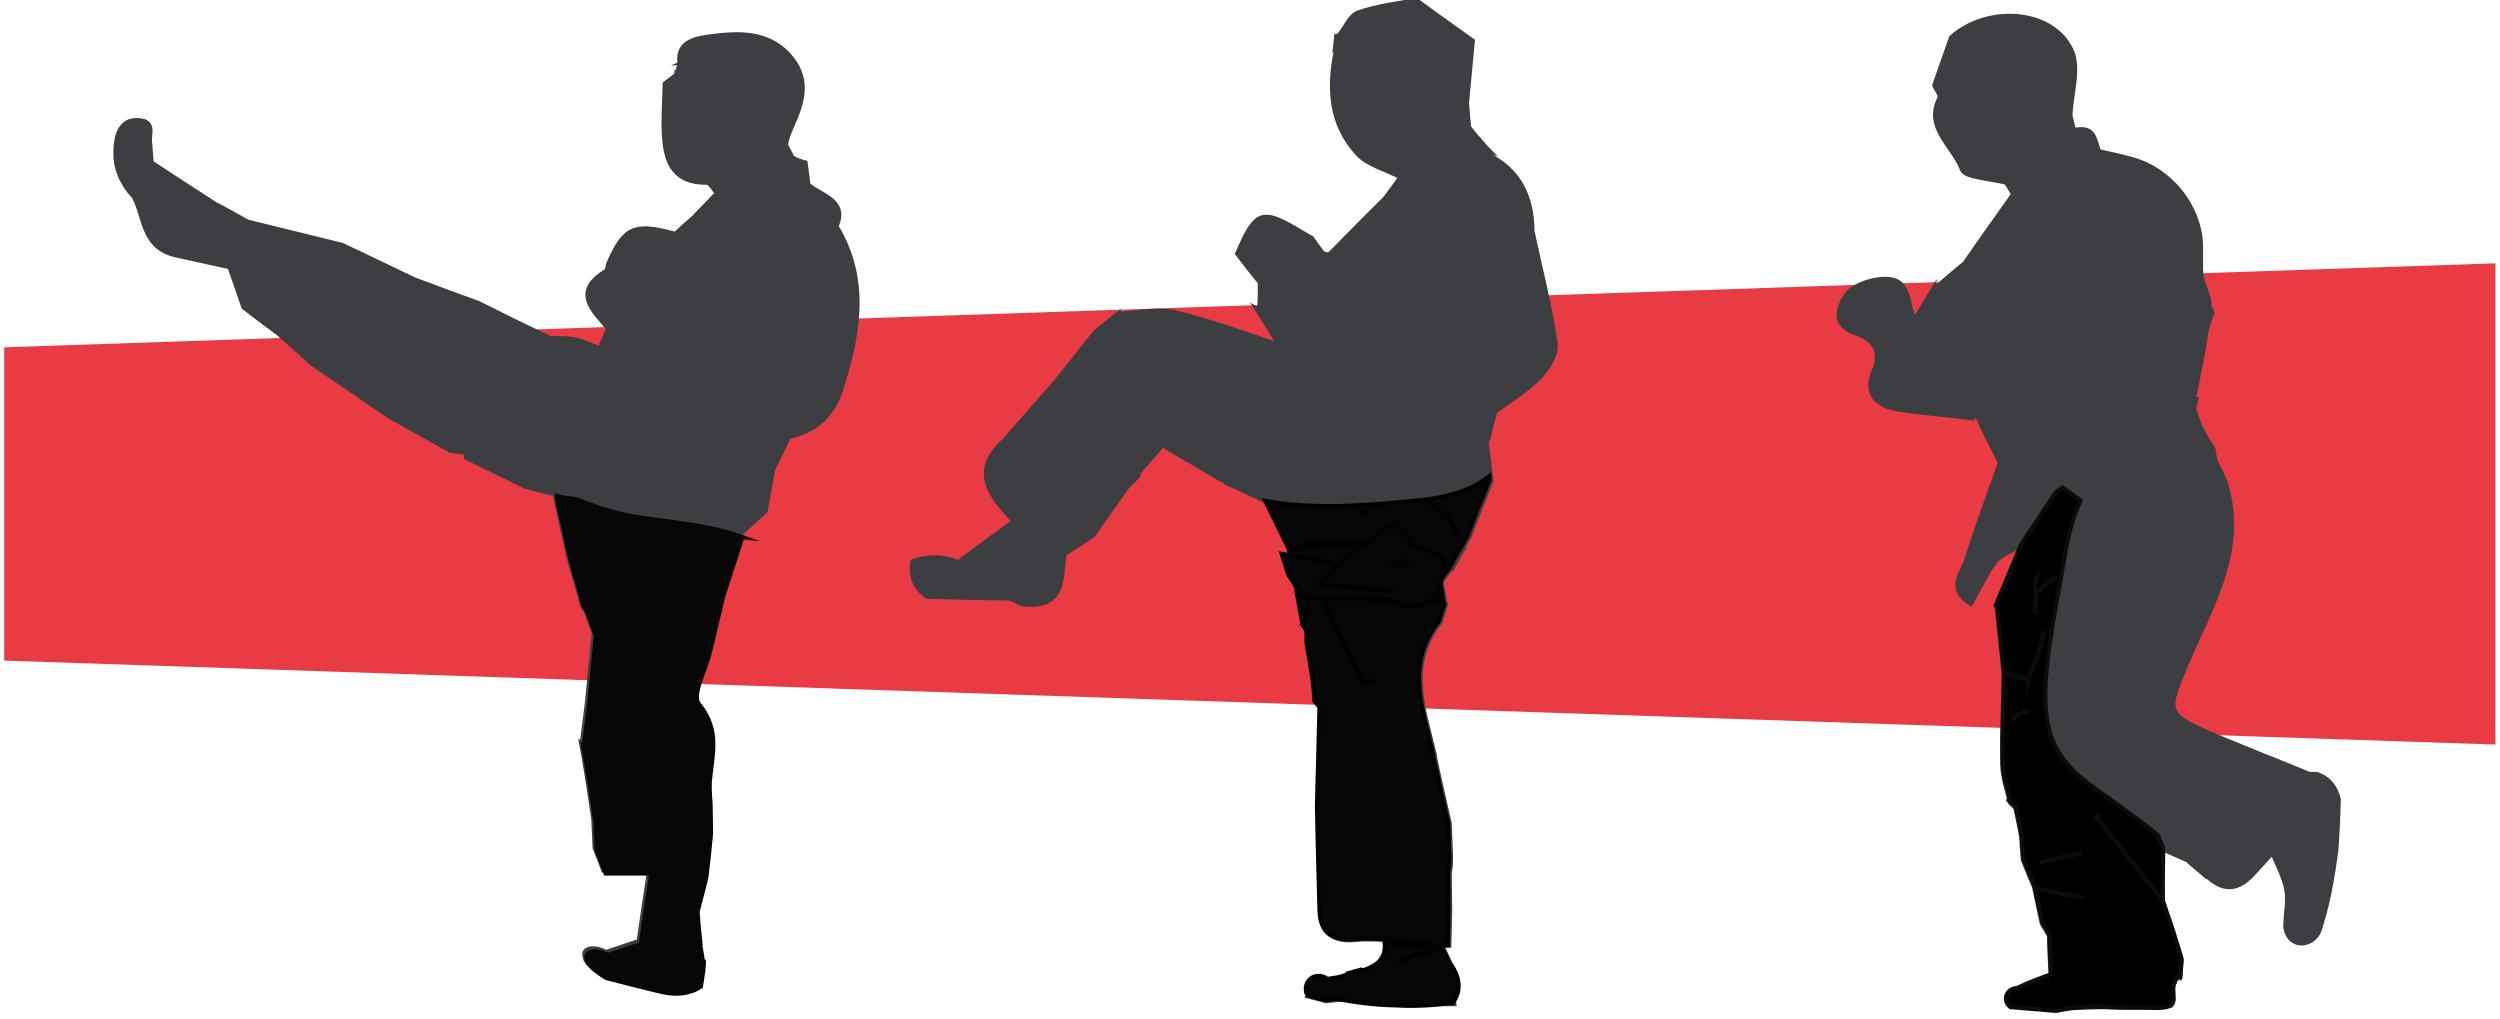 <?xml version="1.0" encoding="utf-8"?>
<!-- Generator: Adobe Illustrator 27.0.0, SVG Export Plug-In . SVG Version: 6.00 Build 0)  -->
<svg version="1.1" xmlns="http://www.w3.org/2000/svg" xmlns:xlink="http://www.w3.org/1999/xlink" x="0px" y="0px"
	 viewBox="0 0 595.3 242.6" style="enable-background:new 0 0 595.3 242.6;" xml:space="preserve">
<style type="text/css">
	.st0{fill:#E83B44;}
	.st1{fill:#3C3E42;stroke:#3C3E42;stroke-miterlimit:10;}
	.st2{stroke:#0C0C0C;stroke-miterlimit:10;}
	.st3{fill:#070707;stroke:#020202;stroke-miterlimit:10;}
	.st4{fill:#070707;stroke:#070707;stroke-miterlimit:10;}
</style>
<g id="Capa_2">
	<g id="Capa_2_00000006699335846374057990000008047924228890963885_">
		<polygon class="st0" points="1,82.7 594.2,62.7 594.2,177.3 1,157.3 		"/>
	</g>
</g>
<g id="Capa_1">
	<g id="Capa_3">
	</g>
	<g>
		<path class="st1" d="M370.4,81.7c-1.3-8.9-3.6-17.8-5.5-26.6c-0.2,0.6-0.5,1.1-0.7,1.7c0.2-0.6,0.5-1.2,0.7-1.8
			c-0.1-7.9-2.8-14.5-11-18.4c-0.8-0.4-1.6-0.8-2.3-1.2c0.1-0.8,0.3-1.6,0.4-2.4c-0.8-0.9-1.5-1.8-2.2-2.7c-0.2-1.9-0.3-3.8-0.5-5.7
			c0,0,0,0,0,0c0,0,0,0,0,0c0.5-5,0.9-9.9,1.4-14.9c-4.5-3.2-9-6.4-13.5-9.7c-4.6,0.9-9.4,1.4-13.8,3c-2,0.7-3,3.5-4.5,5.3
			c0.8,0,1.5,0,2.3,0.1c-0.9,0.8-1.8,1.6-2.6,2.4c-0.2,0.4-0.3,0.9-0.5,1.3c1.8,3.3,4,6.4,5.1,9.8c-1.1-3.4-3.4-6.6-5.1-9.8
			c-1.8,8.8-1.4,17.5,5.2,24.6c2.4,2.6,6.8,3.7,10.2,5.5c0.4,0,0.8,0.1,1.1,0.3c0,0,0,0,0.1,0c2.8,3,5.6,6,7.7,8.2c0,0,0,0.1,0,0.1
			c-2.2-2.3-5-5.3-7.8-8.3c-0.3-0.2-0.7-0.3-1.1-0.3c-1.1,1.5-2.3,3.1-3.4,4.6c0,0,0.1,0,0.1,0c-4.6,4.6-9.2,9.2-13.8,13.9
			c-0.5-0.1-0.9-0.3-1.4-0.4c-0.9-1.2-1.8-2.4-2.6-3.6c-0.6-0.4-1.3-0.7-1.9-1.1c-10-6.1-11.4-5.7-15.9,4.8c1.8,2.4,3.6,4.7,5.5,7
			c0,0-0.1,0.1-0.1,0.1c0,1.9,0,3.8-0.1,5.7c3.3,2,6.7,3.9,10,5.9c0.3-2.3,0.6-4.6,1-8c0.1,0.1,0.2,0.2,0.3,0.3
			c-0.5,3.2-0.8,5.5-1.1,7.7c0.8,1.3,1.6,2.7,2.4,4c0.1,0,0.1,0,0.2,0.1c-1.2,0.8-2.2,1.5-3.4,2.2c2.9,2.3,5.9,4.4,8.9,6.7
			c-0.1,0-0.1,0-0.2,0c5.9,6.1,4.8,13.2,3.9,22.1c0,0-0.1,0-0.1-0.1c1-8.8,1.9-15.9-3.9-21.9c-3.1-2.3-6.1-4.5-9.2-6.8
			c1.3-0.8,2.6-1.5,3.8-2.2c-0.9-1.3-1.7-2.6-2.6-3.9c-3.5-2-7.2-3.8-10.7-5.8c1.8,2.8,3.6,5.7,5.3,8.6c-8.2-2.7-16.2-5.7-24.6-7.7
			c-4.2-1-9,0.1-13.6,0.3c-0.3,7.1-0.7,14.1-1,21.2c-1,0-1.9-0.1-2.9-0.1v-0.1c1,0,1.9,0.1,2.9,0.1c0.3-7.1,0.7-14.1,1-21.2
			c-1.9,1.5-3.7,3-5.6,4.6c-1.7,2.1-3.4,4.2-5,6.3c-1.5,1.9-3,3.7-4.5,5.6c-4,4.6-8.1,9.2-12.2,13.9c-8,7.2-3.2,13.2,2.4,19.1
			c1.7,1.8,3.4,3.7,5.2,5.5c1.5,0.5,2.9,1.1,4.4,1.6c0.1-0.1,0.2-0.2,0.2-0.3c0.7,0.4,1.4,0.8,2.2,1.1c2.3-1.5,4.6-3,6.9-4.5
			c2.8-4,5.6-8,8.4-11.9c0.8-0.8,1.7-1.5,2.4-2.3c-0.1-0.1-0.3-0.2-0.4-0.3c2.1-2.4,4.3-4.8,6.1-7c4.8,2.8,9.8,5.8,14.8,8.7
			c-0.3-1.2-0.4-2.4-1-3.4c-1-1.8-2.4-3.3-3.5-4.8c4.9-0.6,8.7-1.1,12.4-1.6c-2-1.8-4.1-3.6-6.1-5.4c0,0,0-0.1,0.1-0.1
			c-0.4-0.5-0.8-1-1.1-1.5l0.1,0c0.4,0.5,0.7,0.9,1.1,1.4c0,0.1,0,0.1,0.1,0.2c2,1.8,4.1,3.7,6.1,5.5c4.1,4.1,8.1,8,12.1,12.1
			c-0.1,0-0.2,0-0.3,0c-4-4.1-7.9-8-11.8-12.1c-3.7,0.5-7.4,1-12.2,1.6c1,1.4,2.4,3.1,3.4,4.9c0.6,1,0.7,2.4,1,3.5
			c3.1,1.4,6.2,2.8,9.3,4.3c-0.9-1.5-1.7-3.1-2.6-4.7c0.1-0.1,0.1-0.1,0.2-0.2c0.9,1.5,1.7,2.9,2.5,4.5c2,4.1,4,8.2,6,12.3
			c8-2.3,16.1-1.6,24.3,0c0,0,0,0,0,0c2.9,1.1,5.6,2.2,8.5,3.1c1.8,0.6,3.7,0.8,5.5,1.2c1-1.7,1.9-3.4,2.9-5.1
			c0.2-0.8,0.7-1.6,1.2-2.3c1.7-4.6,3.5-9,5.3-13.5c-0.4-3.4-0.8-6.8-1.2-10.2c0.1,0.1,0.3,0.2,0.4,0.2c0.6-2,1-4.1,1.6-6.1
			c-2.4-1.2-4.8-2.4-7.2-3.6c2.4,1.1,4.7,2.2,7.1,3.3c3.7-2.8,7.8-5.2,10.9-8.4C368.8,87.6,370.8,84.2,370.4,81.7z M321.3,8.3
			c0.9-0.5,1.9-1,2.9-1.4c2.1,4.5,4.5,8.2,8.3,8.2c-3.8-0.1-6.2-3.8-8.3-8.2C323.2,7.4,322.3,7.8,321.3,8.3z M327,34.1
			c2.3,0.1,4.4-1.6,6.2-1.5C331.4,32.6,329.3,34.2,327,34.1z M258.6,91c0.8-2.2,2.1-4.4,3.8-6.7v0.1C260.7,86.7,259.5,88.8,258.6,91
			z M272.3,97.9c0.1,0,0.3,0,0.4,0c1.9,0.1,3.9,0.8,6.1,1.3c0,0,0,0.1,0,0.1C276.3,98.7,274.3,98,272.3,97.9z M287.7,99
			c-3.4-3.7-6.1-7.7-9.1-11.6c0.1,0,0.3-0.1,0.4-0.1c3,3.9,5.7,8,9,11.7c0.6,0.8,1.8,2.9,3.1,3.1C289.7,102.2,288.4,99.8,287.7,99z
			 M316.4,64.3c-2.2-1.6-4.1-2.4-5.9-2.5C312.3,61.9,314.3,62.6,316.4,64.3C316.5,64.3,316.5,64.3,316.4,64.3
			c4.1,2.4,8,4.9,11.9,7.1c0,0,0,0,0,0.1C324.4,69.1,320.4,66.7,316.4,64.3z M316.5,117.6c-0.1,0-0.1,0-0.2,0c-1.5-3-3-5.8-4.4-8.8
			c0.1,0,0.1-0.1,0.2-0.1C313.6,111.7,315.1,114.6,316.5,117.6c3.3,1.8,6.5,3.5,9.7,5.3C322.9,121.1,319.7,119.4,316.5,117.6z
			 M328.2,96.4c4.1-1.8,8.3-3.5,12.5-5.3h0.1c1.2-1.5,2.4-3,4.5-5.8c0,0,0.1,0,0.1,0c-2.3,2.9-3.4,4.4-4.6,5.9c0,0,0,0,0,0
			C336.7,93,332.5,94.6,328.2,96.4c-3.6,1.8-4,10.8-0.9,14.6C324,107.3,324.5,98,328.2,96.4z M347.5,127.9
			c-2.1-7.1-10.2-8.6-14.6-13.4c-1.6-0.9-3.5-1.6-4.8-2.7c1.5,1.1,3.3,1.8,5,2.8c0.3-0.1,0.5-0.3,0.8-0.4c-0.2,0.1-0.4,0.2-0.6,0.3
			c4.4,4.8,12.3,6.3,14.4,13.4c0,0.1,0,0.2,0.1,0.2C347.6,128,347.5,128,347.5,127.9z M350.8,101.5c-1.4-1.8-2.7-3.6-4.3-5.2
			c-1.7-1.9-3.6-3.4-5.5-5c0.2,0.1,0.4,0.2,0.6,0.3c1.7,1.5,3.4,2.9,4.9,4.6C348.2,97.9,349.5,99.7,350.8,101.5z M360.2,66.4
			c-5.2,9.6-14.6,13.8-24.7,10.5c0,0,0-0.1,0-0.1c10.1,3.3,19.4-0.9,24.7-10.5c0.4-0.7,0.7-1.4,1.1-2.1
			C360.9,64.9,360.6,65.7,360.2,66.4z"/>
		<path class="st1" d="M336.3,35.7C336.3,35.7,336.3,35.7,336.3,35.7c-0.2,0.1-0.4,0.2-0.6,0.3C335.8,35.9,336,35.8,336.3,35.7z"/>
		<polygon class="st1" points="338.6,12.7 338.6,12.7 338.6,12.7 		"/>
		<path class="st1" d="M351.9,102.9C351.9,102.9,351.9,103,351.9,102.9C351.9,103,351.8,103,351.9,102.9
			C351.8,102.9,351.8,102.9,351.9,102.9z"/>
		<path class="st1" d="M320.5,8.7c-0.8,0-1.6,0-2.3-0.1c-0.1,0.9-0.2,1.8-0.3,2.7C318.7,10.5,319.6,9.6,320.5,8.7z"/>
		<path class="st1" d="M313.1,163c0.1,1.4,0.2,2.7,0.3,4.1c0.4,0.5,0.8,1,1.2,1.5c-0.2,7.8-0.4,15.6-0.6,23.4
			c0.1,3.2,0.1,6.5,0.2,9.7c0.1,5.1,0.3,10.1,0.4,15.2c0.1,5.2,2.8,7.5,8.4,6.9c2.6-0.3,5.3,0,8,0c3.9,0.5,7.7,1.1,11.5,1.6
			c0.9-0.1,1.7-0.1,2.6-0.2c0.1-2.8,0.1-5.5,0.2-8.2c0-3.1-0.1-6.1-0.1-9.2c0.3-1.3,0.3-2.6,0.3-3.9c-0.1-2.6-0.2-5.2-0.3-7.8
			c-1.3-5.5-2.5-11.1-3.7-16.5c0,0,0.1,0,0.1,0c-2.5-10.6-6.7-21.3,1.4-31.5c0.4-1.4,0.8-2.7,1.3-4.1c-3.3-1.6-6.5-3.3-9.8-4.9
			c0.2-0.3,0.4-0.5,0.6-0.8c3,1.5,5.9,3.1,8.9,4.6c-0.2-1.5-0.5-3-0.8-4.5c0,0,0.1,0,0.1,0c0.7-0.9,1.3-1.8,1.9-2.6
			c-1.9-0.4-3.7-0.7-5.5-1.2c-2.8-0.9-5.6-2.1-8.4-3.1c-8-1.6-15.9-2.3-23.9,0c1,5.1,1.9,10.3,2.8,15.4c0.3-0.7,0.7-1.4,1.7-3.5v2.3
			c-0.9,1.9-1.2,2.4-1.5,3.1c0.4,0.5,0.7,1,1.1,1.6c0,1,0,1.9,0,2.8C312.1,156.5,312.6,159.7,313.1,163z M331,174.3
			c0.1,0.1,0.1,0.1,0.2,0.2c0,0,0,0,0,0C331.1,174.4,331,174.3,331,174.3z M331.6,136.3c-0.2,0.1-0.3,0.4-0.5,0.4s-0.4-0.2-0.6-0.3
			C330.9,136.4,331.3,136.3,331.6,136.3z M311.4,134.4l0.2-0.1c4.5,9.6,9.1,19.1,13.6,28.7c1-0.3,1.9-0.7,2.8-1c0,0,0,0,0,0
			c-1.1,0.4-2,0.9-3.1,1.3C320.4,153.6,315.8,144,311.4,134.4z"/>
		<path class="st1" d="M352.7,33.8c0,0.6-0.2,1.2-0.2,1.8c0.8,0.2,1.7,0.4,2.4,0.6C354.2,35.5,353.4,34.6,352.7,33.8z"/>
		<path class="st1" d="M346.3,239.1C346.3,239.1,346.3,239.1,346.3,239.1c-0.4-3.3-0.7-6.6-1-9.8c-0.4-1-0.9-2-1.4-3
			c-0.9,0.1-1.8,0.1-2.7,0.3c-2.8,0.8-5.7,1.7-7.9,3.1c2.3-1.7,5.5-2.6,8.6-3.5c-4-0.5-7.9-1.1-11.9-1.6c0.6,4.8-3,6.3-7.1,7.3
			c-1.3,0.4-2.6,0.7-3.9,1.1c-0.9,0.1-1.7,0.3-2.6,0.4c-1.6,1.3-3.2,2.6-4.8,3.9c1.4,0.4,2.8,0.7,4.2,1.1c0.9-0.1,1.8-0.2,2.7-0.3
			c5.7-0.3,10.2-0.1,13.3,0.2c2.2,0.2,6.3,0.7,12.1,0.8C344.9,239.1,345.7,239.1,346.3,239.1z"/>
		<path class="st1" d="M246.5,129.7C246.5,129.7,246.5,129.7,246.5,129.7c-1.7-1.8-3.5-3.7-5.2-5.5c-4.4,3.2-8.8,6.4-13.1,9.7
			c-1.2,1.3-2.5,2.7-4.5,4.9c6.5,0.5,12.3,1.5,18,1.5c-5.7,0-11.6-1-18.1-1.5c2-2.2,3.3-3.6,4.5-4.9c-1.3-0.6-3.7-1.4-6.7-1.1
			c-1.7,0.1-3.1,0.5-4.1,0.9c-0.2,0.8-0.5,2.9,0.5,5c0.4,0.9,1,1.6,1.4,2.1c0.5,0.4,1,0.9,1.5,1.3c6.6,0.2,13.2,0.3,19.8,0.4
			c1,0.5,2,0.9,3,1.4c9.8,1,9.2-5.6,9.9-11.2c-0.8-0.5-1.7-1-2.5-1.4C249.3,130.8,248,130.2,246.5,129.7z M244.3,134.2
			c-0.4,0.2-0.9,0.6-1.2,0.4C243.4,134.7,243.9,134.3,244.3,134.2z M243.7,133.1c-0.2-0.1-0.8,0.3-1.2,0.4
			C242.9,133.3,243.4,133,243.7,133.1z"/>
		<path class="st1" d="M324.8,231c-1.3,0.4-2.6,0.7-3.9,1.1C322.2,231.8,323.5,231.4,324.8,231z"/>
	</g>
	<g>
		<path class="st1" d="M481.4,129.8c3.1-4.6,6.1-9.4,9.2-14c4.1-1.7,8.2-3.3,12.3-5c6.9-3.3,13.9-6.5,20.8-9.9
			c-0.5-1.3-0.9-2.5-1.4-3.8c-0.8-0.2-1.7-0.5-2.5-0.7c0.3-0.1,0.6-0.2,0.8-0.3c0.6,0.2,1.3,0.4,2,0.6c0.1-0.6,0.3-1.1,0.4-1.7
			c-0.2,0-0.4,0.1-0.6,0.1c1-5,2-10,2.8-14.8c-1.8,0.3-3.5,0.5-5.3,0.8c0,0,0-0.1-0.1-0.1c1.8-0.3,3.4-0.5,5.2-0.8
			c0.5-1.8,1-3.5,1.6-5.3c0.1-0.1,0.2-0.1,0.3-0.2c-0.3-0.8-0.7-1.6-1.1-2.4c0.1,0,0.2-0.1,0.3-0.1c0-0.4-0.1-0.9-0.2-1.3
			c-0.6-1.7-1.1-3.1-1.6-4.6c-0.1-0.8-0.2-1.7-0.2-2.5c0-1.8,0-3.7,0-5.5c-0.3-9.1-7.2-17.9-16.4-20.4c-2.6-0.7-5.3-1.3-7.9-1.9l0,0
			c-1-2.6-1-6.2-5.9-5l-0.1-0.2c0,0,0,0,0,0c-0.3-1.1-0.5-2.2-0.8-3.3c-2-1.7-5.3-3.3-6.3-5.1c1.1,1.8,4.3,3.4,6.3,5.1
			c0.2-5.3,2.3-11.3,0.2-15.7c-4.6-9.6-20-10.6-28.6-2.9c-1.3,3.8-2.7,7.6-4,11.4c0.4,1,1.6,2.4,1.2,3.1c-3.6,7,3.4,11.5,5.4,17
			c0.7,1.9,6.8,2.1,10.5,3.1c0.2-0.2,0.5-0.4,0.7-0.6c-0.6-2.4-1.1-4.8-1.6-7.2c0,0,0.1,0,0.1,0c0.5-1.1,1.1-2.3,1.7-3.6
			c-3.7-1.4-7.3-2.8-11-4.3c0.5,3.5,0.9,7.1,1.4,10.6c0,0-0.1,0-0.1,0c-0.5-3.6-0.9-7.1-1.4-10.6c0.1-2.4-0.3-4.9,0.5-7
			c0.4-1.1,2.8-1.7,4.3-2.5l0.1-1.6c0,0,0.1,0,0.1,0c0,0.5-0.1,1.1-0.1,1.6c-1.5,0.8-3.9,1.4-4.3,2.5c-0.8,2.2-0.4,4.6-0.5,7
			c3.7,1.4,7.3,2.8,11,4.3c0.9,0,1.7-0.1,2.6-0.1c-0.8,0.1-1.7,0.1-2.6,0.1c-0.6,1.2-1.1,2.4-1.7,3.7c0.6,2.4,1.1,4.8,1.6,7.2
			c-0.2,0.2-0.5,0.4-0.7,0.6c0.5,0.8,1,1.7,1.5,2.5c0.7,0.4,1.4,0.8,2.1,1.3c-1-1.5-2-2.9-2.9-4.4c1,1.5,2,2.9,2.9,4.4
			c1.6-1.9,3.2-3.7,4.8-5.6c2.5-3.7,5-7.4,7.5-11.1c-2-0.5-4-1.1-5.9-1.6c2,0.5,4,1.1,5.9,1.6l0.1,0.1c-2.5,3.7-5,7.4-7.5,11.1
			c-1.6,1.9-3.2,3.7-4.8,5.6c-0.7-0.4-1.4-0.8-2.1-1.3c-0.6,0.9-1.3,1.8-1.9,2.8c-1.6,6-3.1,12-4.7,17.9c0,0,0,0,0,0
			c1.6-6,3.1-12,4.7-18c-3.3,4.6-6.5,9.2-9.7,13.8c-2.6,2.1-5.1,4.3-7.7,6.5c-0.1,0.8-0.2,1.6-0.2,2.4c0-0.7,0-1.5,0.2-2.4
			c-1.4,2.3-2.8,4.6-4.2,6.9c-2.1-3.8-0.4-10.5-8.4-9.6c-2.8,0.3-6.3,1.6-7.7,3.5c-2.3,3.2-3.7,7.5,2.2,9.4c4.2,1.5,5.7,4,4.6,7.9
			c-2.7,5.7-0.9,9.3,6,10.3c5.7,0.8,11.4,1.3,17.1,2c0-0.2,0-0.4,0-0.5c0.3,0,0.6,0,0.8,0c-0.3-0.9-0.6-1.8-1-2.7c0-0.3,0-0.5,0-0.8
			c0.5,1.3,0.9,2.4,1.4,3.7c1.6,3.6,3.4,7.1,5.2,10.5c8.4-1.8,16.8-3.5,25-5.5c2.6-0.6,4.9-2,7.4-3c-1.1-1.9-2.3-4-3.4-5.9
			c0.2,0,0.4,0,0.5,0c1.1,2,2.3,4,3.3,6c0.8-0.5,1.7-1,2.5-1.4c-0.7,0.4-1.5,0.9-2.2,1.3c-2.5,1.1-4.8,2.5-7.5,3.1
			c-8.4,2-16.9,3.7-25.4,5.6c-2.7,7.7-5.6,15.4-8,23.1c-1,3.3-4.9,7.1,1,10.7c2-3.5,3.6-7.1,6-10.3
			C476.7,132,479.3,131.1,481.4,129.8z M484.5,32c-0.9,0.1-1.8,0.1-2.8,0.1L484.5,32z M477.6,16.7c3.6-1.3,5.8-1.2,7.2,0.4
			C483.4,15.5,481.1,15.5,477.6,16.7c-1.3,0.6-3.2,0.2-4.8,0.1C474.5,16.8,476.2,17.1,477.6,16.7z M484.6,32.1c-0.6,0-1.1,0-1.7,0.1
			c0.1,0.4,0.1,0.7,0.2,1.1c0,0,0,0-0.1,0.1c-0.1-0.4-0.1-0.8-0.2-1.3h-0.7h-0.5l0,0h0.6h0.7C483.5,32.1,484,32.1,484.6,32.1
			l0.1-0.1c1-0.9,2-1.9,3.1-2.8l0,0C486.7,30.2,485.6,31.1,484.6,32.1z M501.4,68.2C501.4,68.2,501.4,68.2,501.4,68.2
			C501.4,68.2,501.4,68.2,501.4,68.2C501.4,68.2,501.4,68.2,501.4,68.2z M496.9,74.9c0,0.1,0,0.1,0,0.2c0-0.1-0.1-0.1-0.1-0.2
			C496.8,74.9,496.8,74.9,496.9,74.9z M497.6,85c-0.4,0.2-0.9,0.5-1.2,0.4C496.7,85.5,497.2,85.1,497.6,85z M502.9,86
			C502.9,86,502.9,86,502.9,86c-0.6,0.7-1.2,1.4-1.8,2.1C501.6,87.4,502.3,86.7,502.9,86z M497,72.4c0,0,0-0.1,0-0.1
			c0,0,0.1,0,0.1-0.1c2.1,0.2,4.1,0.4,6.6,0.7c-0.7-1.3-1.2-2.5-1.8-3.7c0.6,1.2,1.2,2.5,1.9,3.9C501.2,72.8,499.1,72.6,497,72.4z
			 M503.7,53.8c-0.2,1.2-0.4,2.3-0.6,3.5c0.1-1,0.3-2,0.5-3c-0.4-0.3-0.8-0.7-1.2-1.1c-2,2.8-4,5.6-6,8.4c-0.9-0.5-1.7-1-2.6-1.4
			c0-0.1,0-0.1,0-0.2c0.8,0.5,1.6,0.9,2.5,1.4c2.1-2.9,4.1-5.8,6.2-8.7C502.9,53,503.3,53.4,503.7,53.8z M488.8,46.6
			c2.4,1.2,4.9,2.4,7.1,3.4c0,0.2-0.1,0.3-0.1,0.5c-2-0.8-4.3-1.9-6.5-3c-3.1,5.5-6.2,11-9.3,16.4c2.2,3.7,4.4,7.3,6.7,11
			c-0.2,0-0.4,0-0.6,0c-0.5,0.5-0.9,1.1-1.4,1.7c-0.5,0.6-0.9,1.2-1.4,1.7c0,0,0,0,0,0c0,0,0,0,0,0c0.5-0.5,0.9-1.1,1.4-1.7
			c0.5-0.6,1-1.1,1.4-1.7c-2.3-3.8-4.6-7.6-6.9-11.4C482.4,57.8,485.6,52.1,488.8,46.6z M485.5,79.4L485.5,79.4
			C485.5,79.4,485.5,79.4,485.5,79.4C485.5,79.4,485.5,79.4,485.5,79.4z M478.7,65.2c-0.5,1.8-1,3.6-1.6,5.5
			C477.7,68.8,478.2,67,478.7,65.2z M467.8,88.8c-0.5,0.5-0.8,0.9-1.1,1.3C467,89.6,467.3,89.2,467.8,88.8c0-0.1,0-0.2,0-0.2
			c2.6,2.3,5.2,4.6,7.8,6.9c0.2-0.1,0.5-0.1,0.7-0.1c0,0-0.1,0.1-0.1,0.1c-0.3,0-0.5,0.1-0.7,0.1C472.9,93.3,470.3,91,467.8,88.8z
			 M469,95.4C469,95.4,469,95.4,469,95.4c-0.8-0.3-1.5-0.6-2-1.1C467.5,94.7,468.2,95.1,469,95.4z M448.6,90.1
			C448.6,90.1,448.6,90.1,448.6,90.1C448.6,90.1,448.6,90.1,448.6,90.1C448.6,90.1,448.6,90.1,448.6,90.1
			C448.6,90.1,448.6,90.1,448.6,90.1z M469.2,95.5c0,0,0-0.1,0-0.1c0.1,0,0.2,0.1,0.3,0.1c0,0,0,0.1,0,0.1
			C469.3,95.6,469.3,95.6,469.2,95.5z M478.2,97.2l-0.1-0.1c-0.1-0.1-0.2-0.2-0.3-0.3c0-0.8,0-1.5-0.1-2.3c0.2-0.2,0.4-0.3,0.6-0.5
			l0.1-0.1c4.7-0.1,9.3-0.2,14-0.3c0.9,0,1.7,0,2.6,0.1c5.2-0.8,10.3-1.6,15.4-2.4c1.5-1.8,3-3.5,4.4-5.3c0.1,0.1,0.2,0.2,0.4,0.3
			c-1.4,1.6-2.7,3.2-3.9,4.7c0,0.4,0,0.7,0,1.1c-0.3,0.2-0.5,0.4-0.8,0.6c0-0.4,0-0.7,0-1.2c-5.2,0.8-10.3,1.6-15.5,2.5
			c2.2,0.6,4.3,1.2,6.4,1.8c0,0,0,0,0,0c-2.2-0.6-4.3-1.2-6.4-1.8c-0.9,0-1.7,0-2.6-0.1c-4.7,0.1-9.3,0.2-14,0.3l-0.1,0.1
			c0,1,0,1.9,0.1,2.9c1.1,1.3,2.2,1.9,3.3,2C480.5,99.1,479.3,98.5,478.2,97.2z M482.7,97.2c2,0,4.1,0,6.1,0.1c0,0,0,0,0,0
			C486.8,97.3,484.7,97.2,482.7,97.2z M513.4,98.5L513.4,98.5C513.3,98.5,513.4,98.5,513.4,98.5c-0.4,0.5-0.9,0.9-1.3,1.3
			c-0.1,0.1-0.2,0.1-0.2,0.1C512.4,99.4,512.9,98.9,513.4,98.5z"/>
		<path class="st1" d="M556.9,190.3c-0.2-0.8-0.9-3.6-3.5-5.2c-0.6-0.4-1.3-0.6-1.8-0.8c-0.3,0-0.6,0.1-0.9,0c-0.3,0-0.5,0-0.8,0
			c-0.4,2.3-0.8,4.6-1.2,6.8c-0.6,1.8-1.2,3.6-1.7,5.5c1.9,3.8,3.7,7.6,5.6,11.4c0.3-0.1,0.6-0.1,1-0.2c-0.4,0.1-0.8,0.2-1.2,0.3
			c-1.9-3.8-3.7-7.6-5.6-11.4c0,0,0.1-0.1,0.1-0.1c0.6-1.7,1.2-3.5,1.6-5.3c0,0,0,0,0.1,0c0.4-2.4,0.8-4.7,1.3-7
			c-8.7-3.6-17.4-6.9-26-10.7c-7.9-3.6-7.3-5.3-4.4-12.7c5.8-14.6,15.6-28.7,10.6-45.5c-0.7-2.2-1.8-4.1-2.8-6.2c0,0,0-0.1,0.1-0.1
			c-0.1-0.8-0.3-1.6-0.4-2.4c-0.4-0.6-0.8-1.2-1.2-1.7c-0.8-1.4-1.5-2.7-2.2-3.9c-6.9,3.3-13.8,6.5-20.7,9.8c0,0-0.1,0-0.1-0.1
			c-4.1,1.7-8.2,3.4-12.3,5.1c2.1,1.5,4.2,3.1,6.3,4.6c3.3-2.1,6.6-4.2,10.4-6.7c0,0,0,0,0.1,0.1c-3.9,2.5-7.2,4.6-10.5,6.7
			c-1.1,2.7-2.2,5.4-3.2,8.1c2.9,1,5.8,1.6,8.6,1.6c-2.9,0-5.8-0.6-8.7-1.6v0c1.1-2.7,2.2-5.4,3.2-8.1c-2.1-1.5-4.2-3.1-6.3-4.6
			c-3.1,4.6-6.1,9.3-9.2,13.9c-2,4.7-3.9,9.5-5.9,14.2c0,0,0.1,0,0.1,0c0.6,5.5,1.1,11,1.7,16.5c2,0.4,3.9,0.9,5.9,1.3
			c1.2-3.6,2.9-7.2,3.5-10.9c0-0.2,0-0.3,0-0.5c0,0.2,0,0.5,0,0.7c-0.6,3.7-2.3,7.3-3.5,10.9c0,0.3,0,0.7-0.1,1c0-0.4,0-0.8,0.1-1.1
			c-2-0.4-3.9-0.9-5.9-1.3c-0.1,7.2-0.5,14.5-0.3,21.7c0.1,2.9,1.1,5.7,1.8,8.6h-0.1c0,0,0,0,0,0c0,0,0,0,0,0
			c0.2,0.3,0.4,0.5,0.7,0.7c0.2,0.2,0.5,0.5,0.7,0.7c0.5,2.3,1,4.6,1.4,6.9c0.1,1.8,0.2,3.6,0.4,5.5c0.9,2.3,1.9,4.7,2.9,7
			c3.8,0.8,7.5,1.5,11.3,2.2c0,0,0,0.1-0.1,0.1c-3.8-0.8-7.5-1.5-11.3-2.2c0.6,2.7,1.1,5.4,1.7,8c0.6,1,1.1,1.9,1.7,2.9
			c0.1,3.2,0.2,6.3,0.4,9.5c-2.3,0.8-4.7,1.7-7,2.7c2.7,1.7,5.5,3.4,8.2,5.1c7.8-0.2,15.5-0.4,23.3-0.6c1,0,3.2-0.1,4.2-0.1
			c0.2-0.5,0.4-1,0.5-1.4c0-1-0.1-1.9-0.1-2.9c0.3-0.7,0.5-1.4,0.8-2.1c0.3,0,0.6-0.1,0.9-0.1c0.1-1.4,0.2-2.7,0.3-4.1
			c-1-3.3-2-6.5-3-9.8c-0.1-0.1-0.1-0.1-0.2-0.2c-0.5-1.4-0.9-2.8-1.4-4.1c-5.3-6.6-10.6-13.2-15.9-19.9c0.3-0.3,0.6-0.6,0.9-0.8h0
			c-0.3,0.3-0.6,0.6-0.9,0.8c5.3,6.6,10.6,13.2,15.9,19.9c0-4.2,0-8.4,0.1-12.5c2,0.9,4.1,1.8,6.1,2.7c-1.5-2-2.7-4.3-4.6-5.9
			c-2.2-2-5-3.4-7.6-5.1c-2.1-1.1-4.2-2.2-6.3-3.2c0,0,0,0,0-0.1c2.1,1.1,4.2,2.1,6.3,3.2c7.5-0.4,15-0.7,22.5-1.1
			c-7.5,0.4-15,0.7-22.5,1.1c2.6,1.7,5.3,3.1,7.6,5.1c1.9,1.6,3.1,3.9,4.6,5.9l0.1,0.1c1.5,1.3,3.1,2.6,4.6,3.9
			c4.3,4,7.9,2.7,11.2-1.1c1.4-1.6,2.8-3,4.2-4.6c1.2,2.9,2.7,5.7,3.3,8.6c0.5,2.6-0.1,5.4-0.2,8.1c-0.2,2.1,0.9,4,2.5,4.6
			c2.1,0.8,4.9-0.5,5.7-3.1c0.8-2.7,1.7-5.7,2.3-8.9c0.7-3.5,1.2-6.8,1.6-9.8C556.6,198.5,556.8,194.4,556.9,190.3z M486.1,205.5
			C486.1,205.5,486.1,205.5,486.1,205.5c3-0.8,6.1-1.4,9-2c0,0,0,0,0,0.1C492.1,204.3,489.1,204.9,486.1,205.5z M503.3,177.5
			C503.3,177.5,503.3,177.5,503.3,177.5C503.3,177.5,503.3,177.5,503.3,177.5L503.3,177.5z M487.6,181.3
			C487.6,181.3,487.6,181.3,487.6,181.3C487.6,181.3,487.6,181.3,487.6,181.3L487.6,181.3z M492.6,142.8c0,0,0-0.1-0.1-0.1
			c0.7-0.2,1.4-0.4,2.1-0.6c-0.2-0.7-0.4-1.3-0.6-2c0.2,0.7,0.5,1.4,0.7,2.1C494,142.4,493.3,142.6,492.6,142.8z M493.5,130.5
			c0,0.4,0,0.7-0.1,1.1c-0.3,1-0.8,2-1.2,3c0,0,0,0,0-0.1c0,0,0,0-0.1,0c0.4-1,0.9-1.8,1.2-2.9C493.4,131.2,493.5,130.9,493.5,130.5
			z M484.8,141.5c-0.1,1.4-0.1,2.7-0.2,4.1c0.1,0.4,0.3,0.8,0.5,1.1c-0.2-0.4-0.4-0.8-0.6-1.2c0,0-0.1,0-0.1,0
			c0.1-1.4,0.1-2.6,0.2-4c-0.2-1.9,0-3.4,0.7-4.6c-0.6,1.1-0.8,2.6-0.6,4.5c1.4-1.1,2.9-2.2,4.6-3.6c0,0,0.1,0.1,0.1,0.1
			C487.6,139.3,486.2,140.4,484.8,141.5z M482.3,169.9c0.2,0,0.3-0.2,0.4-0.5c-0.1,0.4-0.2,0.6-0.4,0.6c-2.2,0.4-2.9,1.2-3,2.1
			C479.3,171.1,480,170.3,482.3,169.9z M504.6,210.4c1,0.7,1.9,1.4,2.9,2.1C506.5,211.8,505.5,211.1,504.6,210.4z M515,202.3
			c-12.7-8.1-25.4-16.2-38.1-24.3C489.5,186.1,502.3,194.2,515,202.3z M503.5,188.9c0.5-2.8-4.5-2.5-5.2-4.6c0,0,0,0,0,0
			C499.1,186.3,504.2,186,503.5,188.9z M554.7,207.6c0.3-0.1,0.6-0.2,1-0.3c0,0,0,0,0,0C555.4,207.4,555,207.5,554.7,207.6z"/>
		<path class="st1" d="M525.7,209c-1.5-1.3-3-2.7-4.6-3.9C522.6,206.4,524.2,207.7,525.7,209z"/>
	</g>
	<path class="st1" d="M199.2,53.9c-0.2,0.3-0.3,0.6-0.4,0.9c0.1-0.3,0.2-0.7,0.4-1c2.6-6-3.4-7.1-6.7-9.8
		c-5.9,0.1-11.9,0.3-17.8,0.4c0,0,0,0,0,0c6.1-0.2,11.9-0.3,17.8-0.4c-0.2-1.8-0.5-3.5-0.7-5.3c-2.1-0.5-3.3-1.2-4-2
		c-0.3,0.1-0.7,0.3-1,0.4c0.3-0.1,0.7-0.3,1-0.4c0,0,0,0,0,0c0.1,0,0.1,0,0.2-0.1c0,0,0,0,0,0c0.1,0,0.1-0.1,0.2-0.1
		c-0.3-0.6-0.7-1.2-1-1.8c0-1.6,0.9-3.4,1.6-5.1c2.6-5.8,4-11.2-1.1-16.7c-5-5.3-11.7-5.1-18-4.3c-3.2,0.4-8.6,0.9-7.9,6.4v0.1
		c0,0,0,0,0.1,0c-0.3,1-0.6,1.8-0.9,2.8l0.1,0.1c0,0,0-0.1,0-0.1c2.6,3,3.8,5.6,1.6,9.8c-1.7,3.2-0.3,7.6-0.3,12.8
		c5.1-1.3,8.7-2.3,12.4-3.3c0.5,1.5,1,2.8,1.5,4.1c1.2-0.5,2.4-1,3.6-1.4c-1.2,0.5-2.5,1-3.7,1.5c-0.5-1.3-1-2.7-1.5-4.1
		c-3.7,1-7.3,1.9-12.4,3.3c0-5.1-1.3-9.6,0.3-12.8c2.2-4.2,1-6.8-1.6-9.8l-0.1-0.1c-0.9,0.7-1.7,1.3-2.6,2c-0.1,4.5-0.5,9-0.1,13.5
		c0.5,5.4,2.4,10.2,10.1,10.1c0.8,0,1.6,1.6,2.4,2.5c-1.7,1.8-3.3,3.5-5,5.2c0,0,0,0.1,0,0.1c-1.6,1.4-3.3,2.9-4.9,4.4
		c-9.7-2.7-12.2-1.6-15.9,7c-0.3,0.6-0.2,1.6-0.7,1.9c-8,4.9-3.1,9.3,0.7,13.7c0,0-0.1,0-0.1,0c-0.6,1.6-1.3,3.1-2,4.6c0,0,0,0,0,0
		c-2-0.7-4-1.7-6.1-2.1c-2-0.4-4-0.2-6-0.3c-0.1-0.1-0.2-0.2-0.3-0.3c-5.4-2.5-11-5.3-16.6-8.1c-5.1-1.8-10.1-3.7-15.2-5.6
		c-5.7-2.7-11.4-5.5-17.2-8.2c-7.5-1.8-14.9-3.7-22.4-5.5c0,0,0,0,0,0c-2.6-1.4-5.1-2.9-7.7-4.2c-5.1-3.3-10.2-6.6-15.2-9.9
		c-0.1-1.7-0.3-3.4-0.4-5.1c-0.1-1.5,0.5-2.9-0.3-4c-0.4-0.5-0.9-0.7-1.2-0.8c-1-0.2-2.5-0.4-3.9,0.3c-3,1.7-2.8,6.5-2.8,8
		c0.2,4.9,3,8.3,4.3,9.7c-0.4-2.6-0.8-5.3-1.3-8.4c0.5,3.1,0.9,5.7,1.3,8.3c2.8,5.2,2,12.6,10.6,14.2c4.1,0.9,8.1,1.8,12.2,2.7
		c0.5,0,1-0.1,1.5-0.1c0,0,0,0,0,0c0,0,0,0,0.1,0c-0.5,0-1,0.1-1.5,0.2c1.1,3.2,2.2,6.3,3.3,9.5c3,2.3,5.9,4.5,8.9,6.7
		c0,0,0,0-0.1,0c2.5,2.2,5,4.4,7.4,6.7c6.3,4.2,12.4,8.4,18.5,12.6c4.8,2.7,9.7,5.4,14.5,8.1c1.2,0.2,2.4,0.3,3.6,0.5
		c0-1.1,0.4-2.7-0.2-3.3c-4.9-4.8-10-9.4-15.1-14c-4.1-3.7-8.6-6.5-13.6-8.3c5,1.8,9.6,4.5,13.7,8.3c5.1,4.6,10.2,9.2,15.1,14
		c0.6,0.6,0.2,2.2,0.2,3.3c0,0.4,0.1,0.8,0.1,1.2c4.7,2.3,9.4,4.6,14.1,6.9c2.3,0.6,4.7,1.2,7,1.8c0-1,0.1-2,0.1-3
		c0,0-0.1-0.1-0.1-0.1c1.3-0.2,2.7-0.5,4.4-0.8c-0.5-0.8-0.9-1.5-1.4-2.2c0.5,0.8,1,1.6,1.6,2.5c-1.8,0.3-3.1,0.6-4.5,0.8
		c0,1-0.1,2-0.1,3c1.1,4.8,2.1,9.7,3.2,14.5c0.9,3.4,2,6.8,2.9,10.2c0.2-1,0.5-1.7,0.8-2.3c-0.3,0.5-0.5,1.2-0.7,2.1
		c1,2.7,2.1,5.5,3.1,8.3c4.5,6,9.1,12,13.6,18c0,0,0-0.1,0-0.1c0.8,1.1,1.7,2.2,3.3,4.3c-0.1,0-0.2,0-0.3,0c-1.5-2-2.3-3-3-4.1
		c-4.5-6.1-9.1-12.1-13.6-18.1c-0.5,5.5-1.1,10.9-1.6,16.4c0,0,0,0,0,0c-0.4,3.2-0.8,6.4-1.2,9.5c4.9,3.6,9.8,7.3,14.8,10.9
		c-0.1,0.1-0.2,0.2-0.3,0.4c-4.9-3.6-9.8-7.3-14.7-10.9c1.1,5.9,2,12,2.9,18c0.1,2.3,0.2,4.6,0.3,6.9c0.8,1.9,1.5,3.8,2.1,5.4
		c3.9,0,7.4,0,10.9,0c-0.9,5.6-1.7,11.1-2.5,16.7c0,0,0,0.1,0,0.1c-2.6,0.9-5.2,1.7-7.8,2.6c-2.4-1.3-4.5-1-5-0.1
		c-0.4,0.7,0.1,1.8,0.2,2.1c0.5,0.5,1.1,1.2,1.9,1.8c0.9,0.7,1.8,1.3,2.5,1.7c3.5,0.9,7.4,1.9,11.9,3c2.5,0.6,5.3,1.2,8.4,0.1
		c1-0.3,1.7-0.8,2.2-1.1c0.5-3.3,0.8-5.3,0.7-5.3c-0.1,0-0.7,3.5-0.7,3.4c0.5-0.7,0.7-1.8,0.6-3.2c-0.2-1.7-0.5-3.3-0.8-4.9
		c-0.2,0.2-0.4,0.3-0.6,0.5c0.2-0.2,0.5-0.4,0.7-0.6c-0.3-2.5-0.5-5-0.7-7.6c-1-1.9-2-3.9-3-5.9c-0.9,1.7-1.9,3.5-2.8,5.2
		c-0.6,1.3-1.3,2.7-1.9,4v-0.1c0.6-1.3,1.3-2.7,1.9-4c0.9-1.7,1.9-3.5,2.8-5.2c1,1.9,2,3.9,3,5.9c0.7-2.6,1.4-5.4,2.1-8.2
		c0.4-3.4,0.8-6.9,1.1-10.4c0-2.3-0.1-4.6-0.1-6.9c-0.1-1.8-0.3-3.6-0.2-5.4c0.5-6.2,2.6-12.2-2.5-18.4c-1.9-2.2,1.5-8.1,2.5-12.4
		c1.1-4.4,2.1-9,3.2-13.4c0,0,0,0,0,0c1.5-4.6,3-9.3,4.5-13.9c-4.5-0.5-9-0.9-13.6-1.4c0,0.5,0,0.9-0.1,1.3c0,0,0,0,0,0c0,0,0,0,0,0
		c0,0,0,0.1,0,0.1c0,0,0.1,0.1,0.1,0.1c0.4,0.7,0.7,1.5,1.1,2.2c0.3-0.2,0.5-0.4,0.9-0.5c0,0,0,0,0,0c-0.3,0.2-0.6,0.4-1,0.6
		c-0.4-0.8-0.8-1.6-1.2-2.4c-4.4-1.1-8.8-2.2-14.4-3.7c0.1,0,0.1-0.1,0.2-0.1c5.6,1.4,10,2.6,14.3,3.7c0-0.5,0.1-1,0.1-1.4
		c4.5,0.5,9.1,0.9,13.6,1.4c2-1.9,4.1-3.7,6.1-5.6c0.6-3.2,1.1-6.3,1.7-9.5c-2.1-1.9-4.2-3.8-6.3-5.6c-4.5,2.4-8.8,5.4-13.6,7.1
		c-3.8,1.3-8.2,0.9-12.3,1.3c0,0,0,0,0,0c0,0,0,0,0,0c-3.5-2-7.1-4-10.6-6c-0.3,0.9-0.7,1.9-1.1,2.9c-2.3-1.8-4.4-3.4-6.4-5
		c-0.4,0.3-0.8,0.6-1.2,0.9c0.1,0.2,0.3,0.4,0.4,0.6c-0.2-0.3-0.4-0.6-0.6-0.9c0.4-0.3,0.8-0.6,1.2-0.9c2.1,1.6,4.1,3.2,6.4,5
		c0.4-1,0.7-1.9,1-2.7c0.1,0,0.2,0.1,0.3,0.1c0-0.1,0-0.1,0.1-0.2c3.4,2,6.9,3.9,10.3,5.8c4.1-0.4,8.6,0,12.3-1.3
		c4.8-1.7,9.1-4.7,13.6-7.1c0.1,0.1,0.2,0.1,0.2,0.2c2.1,1.9,4.2,3.8,6.3,5.6c1.3-2.6,2.6-5.4,3.9-8.1c0,0,0.1,0.1,0.1,0.1
		c6.6-1.5,10.6-5.5,12.3-11.4C204.5,79.6,206.8,66.6,199.2,53.9z M161.9,15.1c0.2,0,0.4-0.1,0.5-0.1C162.3,15,162.1,15,161.9,15.1
		L161.9,15.1z M155.9,166.1c0.1-0.2,0.1-0.4,0.2-0.5C156,165.7,155.9,165.9,155.9,166.1z M158,219.8c0.9,2.6,1.9,5.2,3,8.3
		c1.1-0.8,1.9-1.5,2.7-2c-0.8,0.6-1.7,1.3-2.8,2.1c-1.1-3.1-2-5.7-3-8.3C157.9,219.9,158,219.8,158,219.8L158,219.8z M155,205.9
		C155,205.9,155,206,155,205.9c-2.6-0.6-5.2-1.2-7.9-1.9c-1.1-4.7-2.3-9.7-3.6-15c0.1,0,0.2,0,0.3,0.1c1.3,5.1,2.4,10,3.5,14.5
		c2.7,0.7,5.3,1.4,7.9,2c2.3,0.6,4.6,1.1,6.9,1.5C159.8,206.7,157.4,206.3,155,205.9z M147.4,141.1c0,8.5,0.1,17,9.5,21.8
		c0,0.1,0,0.1-0.1,0.2C147.4,158.3,147.4,149.7,147.4,141.1C147.4,141.1,147.4,141.1,147.4,141.1z M165.9,94.1L165.9,94.1
		c1,1.8,1.9,3.4,2.8,5.2l0,0L165.9,94.1z M175.2,92.5c0.4,0.5,0.7,1,1,1.5C175.9,93.5,175.5,93,175.2,92.5z M168.4,79
		c0.7,0.6,1.7,1,3.3,1.2c-0.1-0.2-0.2-0.4-0.2-0.6c0.1,0.2,0.2,0.3,0.2,0.5c0,0,0,0.1,0,0.1c0,0,0,0.1,0,0.1
		C170.1,80.1,169.1,79.7,168.4,79z M170.4,77.1c-0.1-0.3-0.3-0.6-0.4-0.9c0,0,0,0,0,0C170.2,76.5,170.3,76.8,170.4,77.1z
		 M172.9,61.1c-0.2-0.5-0.9-0.8-1.5-1.4C172.1,60.3,172.8,60.6,172.9,61.1C172.9,61,172.9,61.1,172.9,61.1z M170.9,60.5
		c-0.2,0.4-0.4,0.7-0.4,0.9C170.5,61.3,170.7,61,170.9,60.5z M169.7,64.5c0.3,2.8,0.4,4.3,0.5,5.8c3.9,0.5,7.1,3.5,7,6.2
		c0-2.6-3.1-5.5-7-6.1c-0.1-1.5-0.3-3.1-0.5-5.8c-1.9,1.5-3,2.4-4.1,3.3c0.5,0.8,1,1.7,1.5,2.7c-0.5-0.9-1-1.8-1.5-2.7
		c0,0,0-0.1,0-0.1C166.7,66.9,167.8,66,169.7,64.5z M165.5,76c0.5-0.9,1.1-1.9,1.6-2.8c0,0.1,0,0.2,0,0.3c-0.5,0.9-1,1.8-1.5,2.6
		l0,0c-2.6,0.8-5.1,1.8-7.6,2.7c-1,0.9-2,1.8-3,2.8c2,3.2,4.1,6.4,6.1,9.6c0,0,0,0-0.1,0c0,0-0.1,0-0.1,0c-2-3.2-4-6.4-6-9.6
		c0,0,0,0,0-0.1c1.2-1,2.1-1.9,3.1-2.7C160.5,77.9,163,76.9,165.5,76z M154.7,74.6c-2.2,0.8-4.4,1.7-6.5,2.5
		C150.4,76.2,152.5,75.4,154.7,74.6z M78.7,76.6c2.3,0.8,4.6,1.6,6.6,2.6c-2-0.9-4.2-1.8-6.4-2.5c-1-0.3-1.9-0.7-2.9-1.1
		C76.9,76,77.8,76.3,78.7,76.6z M119.5,105.4c-0.1,0-0.1-0.1-0.2-0.1c0.4-0.4,0.8-0.8,1.2-1.1c-1.3-3.8-2.6-7.7-3.9-11.6
		c0.5-0.1,1.1-0.2,1.6-0.4c0,0,0.1,0.1,0.1,0.1c-0.5,0.1-1,0.2-1.5,0.4c1.3,3.8,2.6,7.7,3.9,11.6
		C120.3,104.7,119.9,105.1,119.5,105.4z M194.8,61.9c-2.3,1-3.6,4.4-4.7,6.9c-2.3,5.7-3.8,11.7-6.2,17.3c-2,4.6-5.5,4.8-9.1,1.1
		c-0.5-0.5-1-0.9-1.5-1.4s-1-0.9-1.5-1.4c0,0,0-0.1,0-0.1c0.5,0.5,0.9,0.8,1.4,1.3c0.6,0.6,1.1,1,1.6,1.5c3.6,3.8,7.1,3.6,9.1-1.1
		c2.4-5.7,3.9-11.6,6.2-17.3c1-2.5,2.4-5.9,4.7-6.9c1.7-0.8,2.5-1.7,2.9-2.8C197.3,60.1,196.5,61.1,194.8,61.9z"/>
	<g id="Capa_4">
	</g>
	<path class="st1" d="M484.2,152.6c-1.6,4-3.2,8.5-4.6,13.4c-1.2,4.2-2.1,8.2-2.7,11.9"/>
	<polygon class="st2" points="594.7,134.6 594.7,134.6 594.7,134.6 594.7,134.6 	"/>
	<path class="st2" d="M515.7,216.5c-0.3-0.9-0.5-1.6-0.7-2.1c-5.3-6.6-10.6-13.2-15.9-19.9c0.3-0.3,0.6-0.6,0.9-0.8h0
		c-0.3,0.3-0.6,0.6-0.9,0.8c5.3,6.6,10.6,13.2,15.9,19.9c0-4.2,0-8.3,0.1-12.4c-0.1-0.3-0.3-0.6-0.4-1c-0.3-0.7-0.6-1.4-0.8-2.1
		c-4.9-4-10-7.5-15.1-11.2c-4.5-3.2-8.6-7-10.4-12.4c-2.2-6.8-1.3-14.6-0.4-21.5c1.1-7.6,2.6-15.2,3.9-22.8c0.7-4,1.8-8,3.5-11.8
		c-1.4-1-2.8-2.1-4.3-3.1c-0.6,0.4-1.1,0.9-1.7,1.3c-2.7,4-5.3,8.1-8.1,12.2c-2,4.7-3.9,9.5-5.9,14.2c0,0,0.1,0,0.1,0
		c0.6,5.5,1.1,11,1.7,16.5c2,0.4,3.9,0.9,5.9,1.3c1.2-3.6,2.9-7.2,3.5-10.9c0-0.2,0-0.3,0-0.5c0,0.2,0,0.5,0,0.7
		c-0.6,3.7-2.3,7.3-3.5,10.9c0,0.3,0,0.7-0.1,1c0-0.4,0-0.8,0.1-1.1c-2-0.4-3.9-0.9-5.9-1.3c-0.1,7.2-0.5,14.5-0.3,21.7
		c0.1,2.9,1.1,5.7,1.8,8.6h-0.1c0,0,0,0,0,0l0,0c0.2,0.3,0.4,0.5,0.7,0.7c0.2,0.2,0.5,0.5,0.7,0.7c0.5,2.3,1,4.6,1.4,6.9
		c0.1,1.8,0.2,3.6,0.4,5.5c0.9,2.3,1.9,4.7,2.9,7c3.8,0.8,7.5,1.5,11.3,2.2c0,0,0,0.1-0.1,0.1c-3.8-0.8-7.5-1.5-11.3-2.2
		c0.6,2.7,1.1,5.4,1.7,8c0.6,1,1.1,1.9,1.7,2.9c0.1,3.2,0.2,6.3,0.4,9.5c-1.1,0.4-2.3,0.8-3.5,1.3c-1.6,0.6-3.2,1.3-4.7,2
		c-1.2,0-2.3,0.9-2.5,2c-0.2,0.9,0.2,1.9,1,2.5c3.6,0.3,7.3,0.6,10.9,0.9c5.2-1.1,9.3-1.1,12.1-0.9c3.7,0.3,7.4,0.1,11.1,0.2
		c0.9,0,4,0.2,4.6-1.2c0.2-0.4,0.2-1.1,0.1-2.6c0-0.6,0-1.1,0-1.5c0.3-0.7,0.5-1.4,0.8-2.1c0.3,0,0.6-0.1,0.9-0.1
		c0.1-1.4,0.2-2.7,0.3-4.1c-0.6-2.1-1.1-3.8-1.5-4.9C517.5,221.6,517,220.4,515.7,216.5z M482.4,169.6c-2.2,0.4-2.9,1.2-3,2.1
		c0-0.9,0.7-1.7,3-2.2c0.2,0,0.3-0.2,0.4-0.5C482.7,169.3,482.6,169.6,482.4,169.6z M484.9,141.1c-0.1,1.4-0.1,2.7-0.2,4.1
		c0.1,0.4,0.3,0.8,0.5,1.1c-0.2-0.4-0.4-0.8-0.6-1.2c0,0-0.1,0-0.1,0c0.1-1.4,0.1-2.6,0.2-4c-0.2-1.9,0-3.4,0.7-4.6
		c-0.6,1.1-0.8,2.6-0.6,4.5c1.4-1.1,2.9-2.2,4.6-3.6c0,0,0.1,0.1,0.1,0.1C487.7,138.9,486.3,140,484.9,141.1z M486.2,205.2
		C486.2,205.1,486.2,205.1,486.2,205.2c3-0.8,6.1-1.4,9-2c0,0,0,0,0,0.1C492.3,203.9,489.2,204.5,486.2,205.2z"/>
	<path class="st1" d="M667.8,185.1C667.8,185.1,667.8,185.1,667.8,185.1C667.8,185.1,667.8,185.1,667.8,185.1L667.8,185.1z"/>
	<path class="st3" d="M339.3,119c3.4,2.1,6.8,4.4,8,8.6c0,0.1,0,0.2,0.1,0.2c-0.2-0.1-0.3-0.1-0.3-0.2c-1.2-4.2-4.6-6.5-8.1-8.6
		c-3.1,0.4-6.3,0.6-9.4,0.9c-2.6,0.2-5.1,0.4-7.7,0.5c1.3,0.7,2.6,1.4,3.9,2.1c-1.3-0.7-2.6-1.4-3.9-2.1c-6.9,0.3-13.8,0.1-20.6-1.1
		c1.9,3.8,3.7,7.6,5.6,11.4c8-2.3,16.1-1.6,24.3,0c0,0,0,0,0,0c2.9,1.1,5.6,2.2,8.5,3.1c1.8,0.6,3.7,0.8,5.5,1.2
		c1.3-2.3,2.6-4.6,4-7c1.8-4.7,3.6-9.3,5.5-13.9c0-0.2-0.1-0.5-0.1-0.7C350.2,116.9,344.8,118.3,339.3,119z"/>
	<path class="st3" d="M312.7,162.8c0.1,1.4,0.2,2.7,0.3,4.1c0.4,0.5,0.8,1,1.2,1.5c-0.2,7.8-0.4,15.6-0.6,23.4
		c0.1,3.2,0.1,6.5,0.2,9.7c0.1,5.1,0.3,10.1,0.4,15.2c0.1,5.2,2.8,7.5,8.4,6.9c2.6-0.3,5.3,0,8,0c3.9,0.5,7.7,1.1,11.5,1.6
		c0.9-0.1,1.7-0.1,2.6-0.2c0.1-2.8,0.1-5.5,0.2-8.2c0-3.1-0.1-6.1-0.1-9.2c0.3-1.3,0.3-2.6,0.3-3.9c-0.1-2.6-0.2-5.2-0.3-7.8
		c-1.3-5.5-2.5-11.1-3.7-16.5c0,0,0.1,0,0.1,0c-2.5-10.6-6.7-21.3,1.4-31.5c0.4-1.4,0.8-2.7,1.3-4.1c-3.3-1.6-6.5-3.3-9.8-4.9
		c0.2-0.3,0.4-0.5,0.6-0.8c3,1.5,5.9,3.1,8.9,4.6c-0.2-1.5-0.5-3-0.8-4.5c0,0,0.1,0,0.1,0c0.7-0.9,1.3-1.8,1.9-2.6
		c-1.9-0.4-3.7-0.7-5.5-1.2c-2.8-0.9-5.6-2.1-8.4-3.1c-8-1.6-15.9-2.3-23.9,0c1,5.1,1.9,10.3,2.8,15.4c0.3-0.7,0.7-1.4,1.7-3.5v2.3
		c-0.9,1.9-1.2,2.4-1.5,3.1c0.4,0.5,0.7,1,1.1,1.6c0,1,0,1.9,0,2.8C311.7,156.3,312.2,159.5,312.7,162.8z M330.5,174
		c0.1,0.1,0.1,0.1,0.2,0.2c0,0,0,0,0,0C330.6,174.1,330.6,174.1,330.5,174z M331.2,136.1c-0.2,0.1-0.3,0.4-0.5,0.4s-0.4-0.2-0.6-0.3
		C330.5,136.2,330.9,136.1,331.2,136.1z M311,134.2l0.2-0.1c4.5,9.6,9.1,19.1,13.6,28.7c1-0.3,1.9-0.7,2.8-1c0,0,0,0,0,0
		c-1.1,0.4-2,0.9-3.1,1.3C320,153.4,315.4,143.8,311,134.2z"/>
	<path class="st3" d="M345.9,238.8C345.9,238.8,345.9,238.9,345.9,238.8c0.5-0.6,0.9-1.4,1.2-2.3c1-3.7-1.7-7-2.1-7.5
		c-0.4-1-0.9-2-1.4-3c-0.9,0.1-1.8,0.1-2.7,0.3c-2.8,0.8-5.7,1.7-7.9,3.1c2.3-1.7,5.5-2.6,8.6-3.5c-4-0.5-7.9-1.1-11.9-1.6
		c0.6,4.8-3,6.3-7.1,7.3c-1.3,0.4-2.6,0.7-3.9,1.1c-0.9,0.1-1.7,0.3-2.6,0.4c-1.4-1.1-3.4-0.9-4.4,0.3c-0.8,0.9-1,2.4-0.4,3.6
		c0,0,2.1,0.5,2.1,0.6c0.7,0.2,1.4,0.3,2.1,0.5c0.9-0.1,1.8-0.2,2.7-0.3c4,0.8,8.8,1.5,14.2,1.6C337.4,239.7,342,239.3,345.9,238.8z
		"/>
	<path class="st3" d="M337,130C337,130,336.9,130,337,130c-1.7-1.8-3.5-3.7-5.2-5.5c-4.4,3.2-8.8,6.4-13.1,9.7
		c-1.2,1.3-2.5,2.7-4.5,4.9c6.5,0.5,12.3,1.5,18,1.5c-5.7,0-11.6-1-18.1-1.5c2-2.2,3.3-3.6,4.5-4.9c-4.5-0.8-9-1.5-13.4-2.3
		c0.5,1.6,1.1,3.3,1.6,5c0.9,1.4,1.9,2.8,2.8,4.2c0.5,0.4,1,0.9,1.5,1.3c6.6,0.2,13.2,0.3,19.8,0.4c1,0.5,2,0.9,3,1.4
		c9.8,1,9.2-5.6,9.9-11.2c-0.8-0.5-1.7-1-2.5-1.4C339.8,131.1,338.4,130.5,337,130z M334.7,134.5c-0.4,0.2-0.9,0.6-1.2,0.4
		C333.8,135,334.3,134.6,334.7,134.5z M334.1,133.4c-0.2-0.1-0.8,0.3-1.2,0.4C333.3,133.6,333.8,133.3,334.1,133.4z"/>
	<path class="st3" d="M324.4,230.8c-1.3,0.4-2.6,0.7-3.9,1.1C321.8,231.6,323.1,231.2,324.4,230.8z"/>
	<path class="st1" d="M549.1,218.7c0.4-1.5,0.9-2.9,1.3-4.4"/>
	<path class="st1" d="M482.5,238.2"/>
	<path class="st4" d="M163.1,127.9c0-0.5,0.1-1,0.1-1.4c4.5,0.5,9.1,0.9,13.6,1.4c0,0,0,0,0,0c-8.3-3-17.1-3.5-25.8-4.9
		c-4.7-0.8-9.3-2.3-13.8-4.1c-1.5-0.2-3.1-0.4-4.6-0.8c0,0.2,0,0.3,0,0.5c1.1,4.8,2.1,9.7,3.2,14.5c0.9,3.4,2,6.8,2.9,10.2
		c0.2-1,0.5-1.7,0.8-2.3c-0.3,0.5-0.5,1.2-0.7,2.1c1,2.7,2.1,5.5,3.1,8.3c4.5,6,9.1,12,13.6,18c0,0,0-0.1,0-0.1
		c0.8,1.1,1.7,2.2,3.3,4.3c-0.1,0-0.2,0-0.3,0c-1.5-2-2.3-3-3-4.1c-4.5-6.1-9.1-12.1-13.6-18.1c-0.5,5.5-1.1,10.9-1.6,16.4
		c0,0,0,0,0,0c-0.4,3.2-0.8,6.4-1.2,9.5c4.9,3.6,9.8,7.3,14.8,10.9c-0.1,0.1-0.2,0.2-0.3,0.4c-4.9-3.6-9.8-7.3-14.7-10.9
		c1.1,5.9,2,12,2.9,18c0.1,2.3,0.2,4.6,0.3,6.9c0.8,1.9,1.5,3.8,2.1,5.4h10.9c-0.9,5.6-1.7,11.1-2.5,16.7v0.1
		c-2.6,0.9-5.2,1.7-7.8,2.6c-2.4-1.3-4.5-1-5-0.1c-0.4,0.7,0.1,1.8,0.2,2.1c0.5,0.5,1.1,1.2,1.9,1.8c0.9,0.7,1.8,1.3,2.5,1.7
		c3.5,0.9,7.4,1.9,11.9,3c2.5,0.6,5.3,1.2,8.4,0.1c1-0.3,1.7-0.8,2.2-1.1c0.2-1.1,0.3-2,0.4-2.8c0.1-0.4,0.2-0.9,0.2-1.5
		c0.1-0.6,0.1-1,0.1-1c0,0-0.1,0.1-0.1,0.3c0,0,0-0.1,0-0.1c-0.2-1.7-0.5-3.3-0.8-4.9c-0.2,0.2-0.4,0.3-0.6,0.5
		c0.2-0.2,0.5-0.4,0.7-0.6c-0.3-2.5-0.5-5-0.7-7.6c-1-1.9-2-3.9-3-5.9c-0.9,1.7-1.9,3.5-2.8,5.2c-0.6,1.3-1.3,2.7-1.9,4v-0.1
		c0.6-1.3,1.3-2.7,1.9-4c0.9-1.7,1.9-3.5,2.8-5.2c1,1.9,2,3.9,3,5.9c0.7-2.6,1.4-5.4,2.1-8.2c0.4-3.4,0.8-6.9,1.1-10.4
		c0-2.3-0.1-4.6-0.1-6.9c-0.1-1.8-0.3-3.6-0.2-5.4c0.5-6.2,2.6-12.2-2.5-18.4c-1.9-2.2,1.5-8.1,2.5-12.4c1.1-4.4,2.1-9,3.2-13.4
		c0,0,0,0,0,0c1.5-4.6,3-9.3,4.5-13.9c-4.5-0.5-9-0.9-13.6-1.4C163.2,127.1,163.2,127.5,163.1,127.9
		C163.1,127.9,163.1,127.9,163.1,127.9C163.1,127.9,163.1,127.9,163.1,127.9C163.1,128,163.1,128,163.1,127.9c0,0.1,0.1,0.2,0.1,0.2
		c0.4,0.7,0.7,1.5,1.1,2.2c0.3-0.2,0.5-0.4,0.9-0.5c0,0,0,0,0,0c-0.3,0.2-0.6,0.4-1,0.6C163.8,129.6,163.4,128.8,163.1,127.9
		c-4.5-1-8.9-2.1-14.5-3.6c0.1,0,0.1-0.1,0.2-0.1C154.3,125.6,158.7,126.8,163.1,127.9z M161.5,228.8c1.1-0.8,1.9-1.5,2.7-2
		C163.4,227.4,162.5,228.1,161.5,228.8c-1.2-3-2.1-5.6-3.1-8.2c0-0.1,0.1-0.2,0.1-0.2v0.1C159.4,223.1,160.4,225.7,161.5,228.8z
		 M155.5,206.6C155.5,206.6,155.5,206.7,155.5,206.6c-2.6-0.6-5.2-1.2-7.9-1.9c-1.1-4.7-2.3-9.7-3.6-15c0.1,0,0.2,0,0.3,0.1
		c1.3,5.1,2.4,10,3.5,14.5c2.7,0.7,5.3,1.4,7.9,2c2.3,0.6,4.6,1.1,6.9,1.5C160.3,207.4,157.9,207,155.5,206.6z M157.4,163.6
		c0,0.1,0,0.1-0.1,0.2c-9.4-4.8-9.4-13.4-9.4-22h0C147.9,150.3,148,158.8,157.4,163.6z"/>
</g>
</svg>
